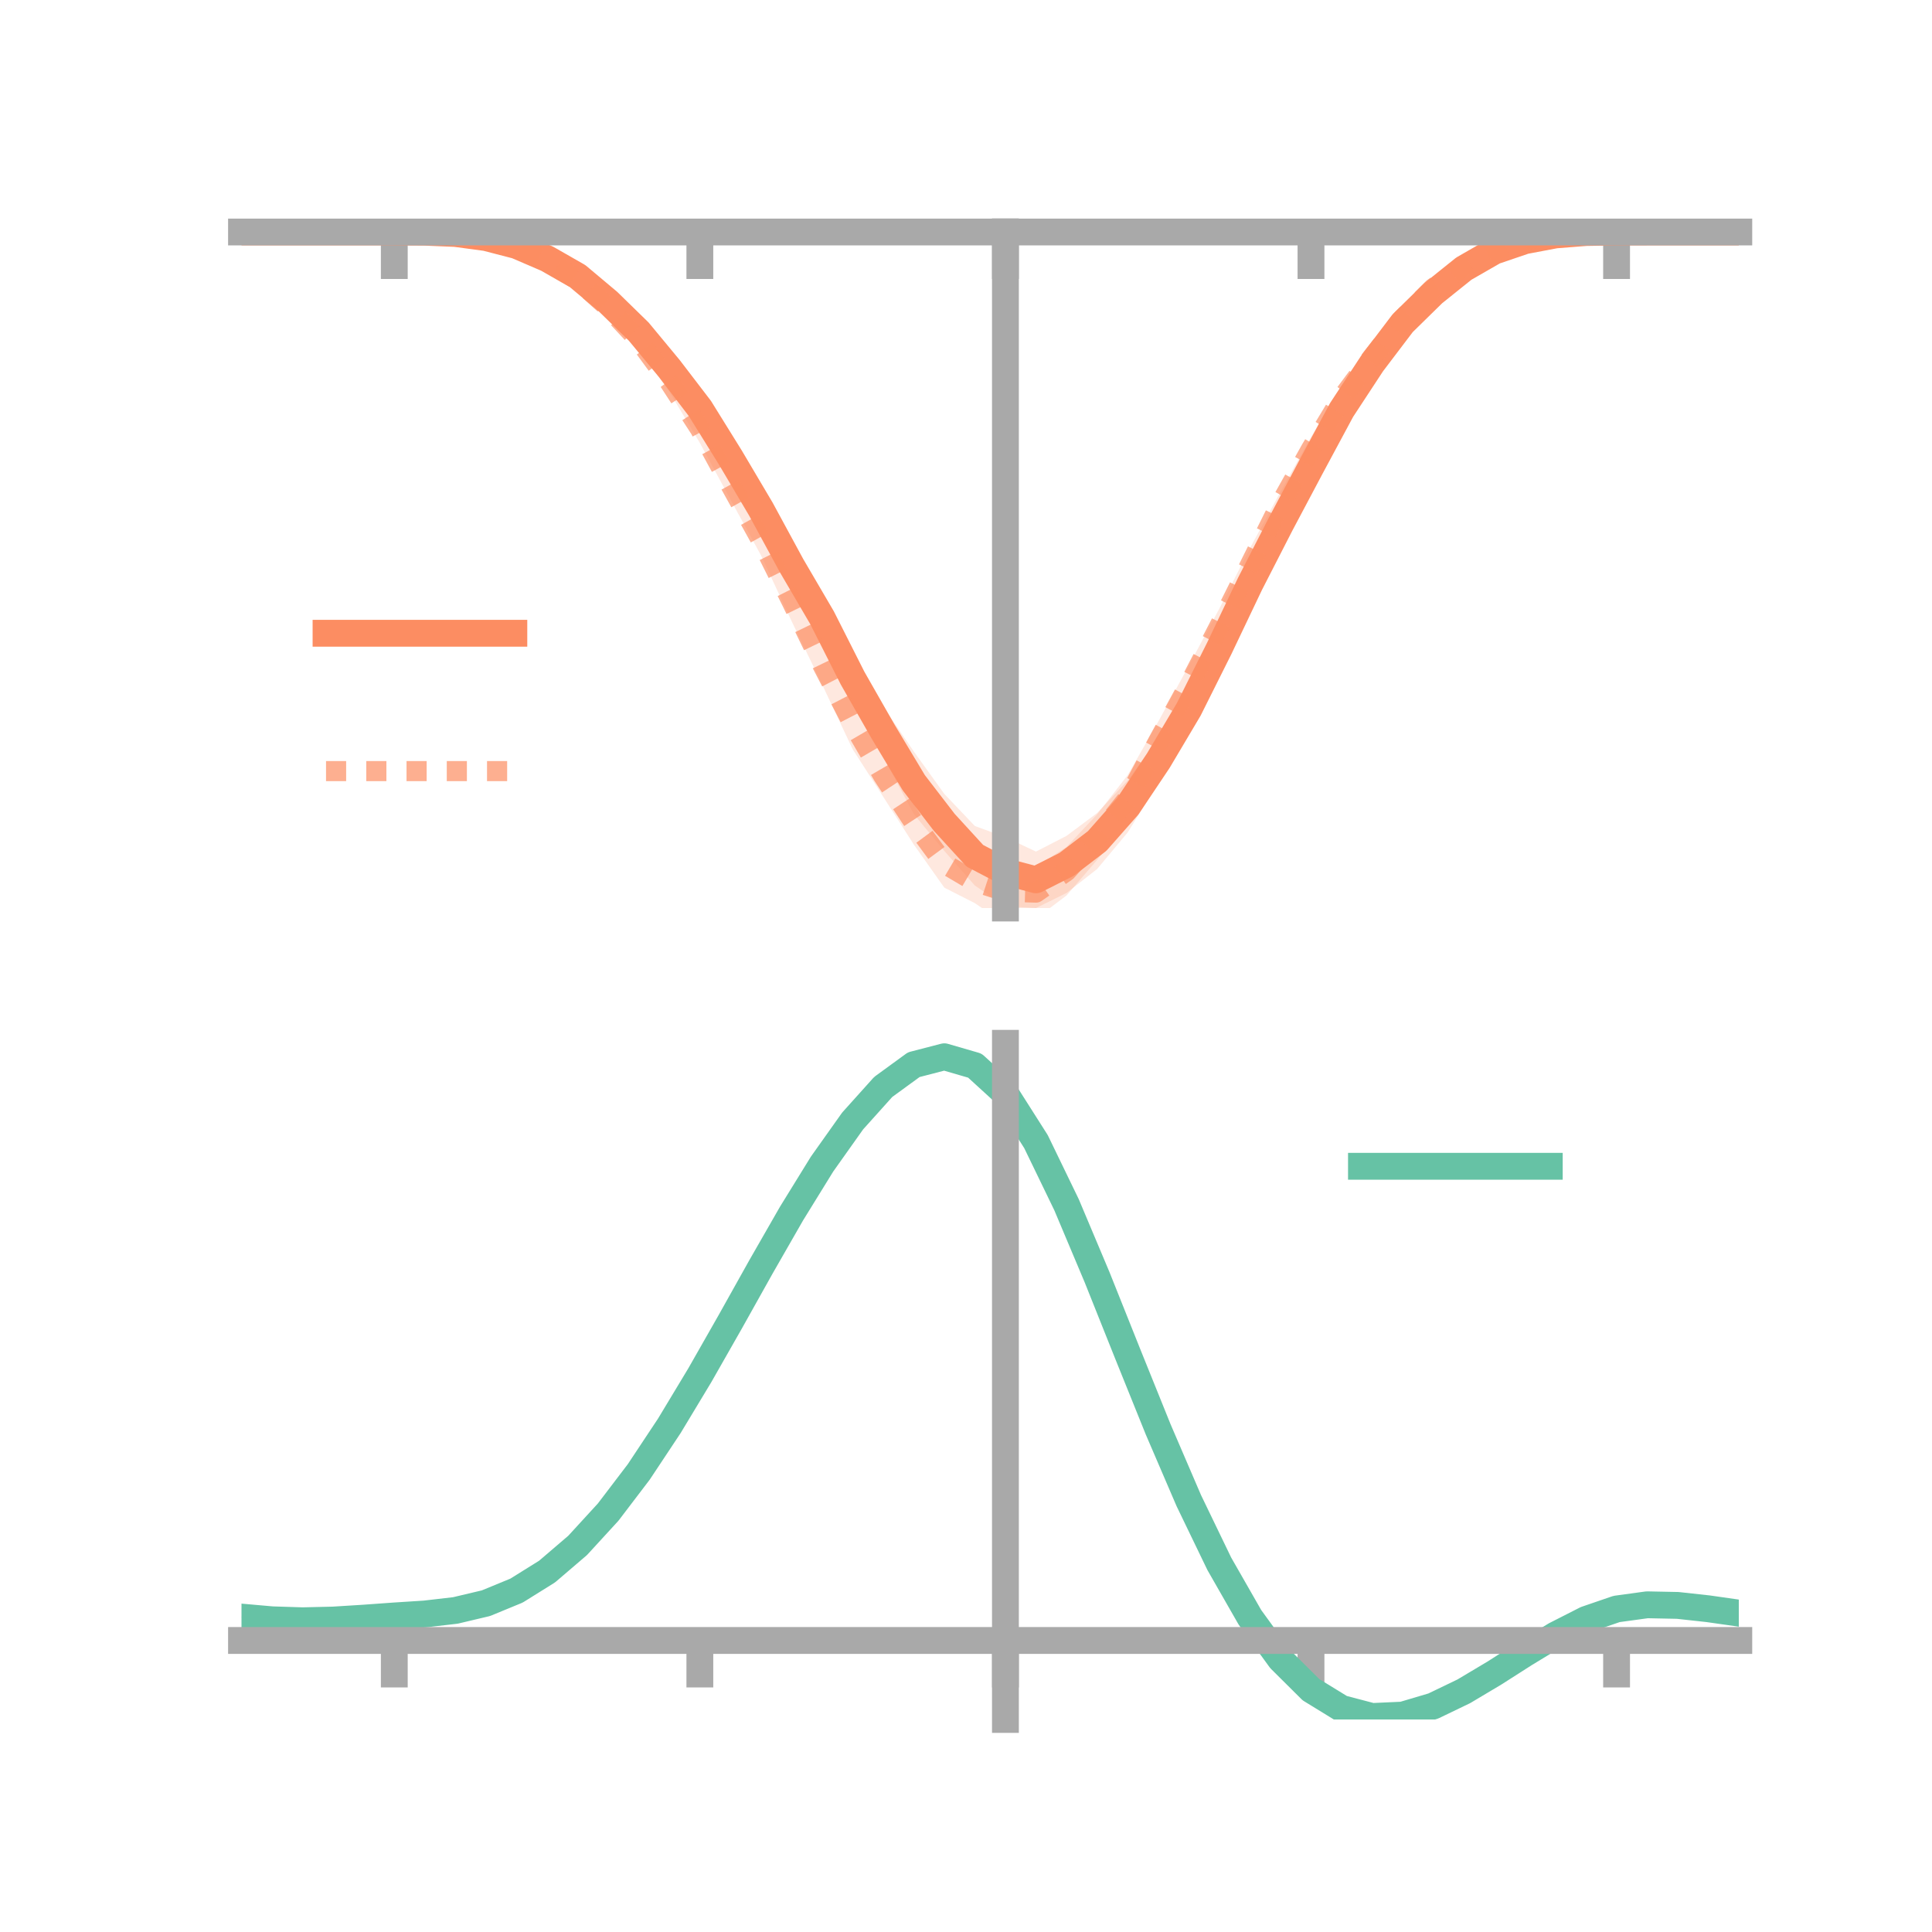 <?xml version="1.0" encoding="utf-8" standalone="no"?>
<!DOCTYPE svg PUBLIC "-//W3C//DTD SVG 1.1//EN"
  "http://www.w3.org/Graphics/SVG/1.1/DTD/svg11.dtd">
<!-- Created with matplotlib (https://matplotlib.org/) -->
<svg height="144pt" version="1.1" viewBox="0 0 144 144" width="144pt" xmlns="http://www.w3.org/2000/svg" xmlns:xlink="http://www.w3.org/1999/xlink">
 <defs>
  <style type="text/css">*{stroke-linecap:butt;stroke-linejoin:round;}</style>
 </defs>
 <g id="figure_1">
  <g id="patch_1">
   <path d="M 0 144 
L 144 144 
L 144 0 
L 0 0 
z
" style="fill:none;"/>
  </g>
  <g id="axes_1">
   <g id="patch_2">
    <path d="M 18 67.68 
L 129.6 67.68 
L 129.6 17.28 
L 18 17.28 
z
" style="fill:none;"/>
   </g>
   <g id="PolyCollection_1">
    <path clip-path="url(#p77ca19ed82)" d="M 18 17.292 
L 18 17.292 
L 20.278 17.292 
L 22.555 17.292 
L 24.833 17.292 
L 27.11 17.292 
L 29.388 17.292 
L 31.665 17.28 
L 33.943 17.34 
L 36.22 17.551 
L 38.498 18.081 
L 40.776 18.93 
L 43.053 20.241 
L 45.331 21.894 
L 47.608 24.024 
L 49.886 26.728 
L 52.163 29.63 
L 54.441 32.921 
L 56.718 36.792 
L 58.996 40.658 
L 61.273 44.33 
L 63.551 49.015 
L 65.829 52.676 
L 68.106 56.005 
L 70.384 59.174 
L 72.661 61.566 
L 74.939 62.399 
L 77.216 63.472 
L 79.494 62.3 
L 81.771 60.6 
L 84.049 58.168 
L 86.327 55.031 
L 88.604 51.064 
L 90.882 46.691 
L 93.159 41.9 
L 95.437 37.617 
L 97.714 33.638 
L 99.992 29.616 
L 102.269 26.241 
L 104.547 23.535 
L 106.824 21.342 
L 109.102 19.717 
L 111.38 18.461 
L 113.657 17.755 
L 115.935 17.432 
L 118.212 17.299 
L 120.49 17.292 
L 122.767 17.292 
L 125.045 17.292 
L 127.322 17.292 
L 129.6 17.292 
L 129.6 17.292 
L 129.6 17.292 
L 127.322 17.292 
L 125.045 17.292 
L 122.767 17.292 
L 120.49 17.293 
L 118.212 17.363 
L 115.935 17.588 
L 113.657 18.127 
L 111.38 18.971 
L 109.102 20.333 
L 106.824 22.366 
L 104.547 24.638 
L 102.269 27.937 
L 99.992 31.502 
L 97.714 35.96 
L 95.437 40.563 
L 93.159 45.171 
L 90.882 49.938 
L 88.604 54.672 
L 86.327 58.38 
L 84.049 62.048 
L 81.771 64.774 
L 79.494 66.556 
L 77.216 67.68 
L 74.939 67.554 
L 72.661 66.004 
L 70.384 63.422 
L 68.106 60.671 
L 65.829 56.412 
L 63.551 52.089 
L 61.273 47.763 
L 58.996 43.652 
L 56.718 39.124 
L 54.441 35.299 
L 52.163 31.254 
L 49.886 28.206 
L 47.608 25.41 
L 45.331 23.094 
L 43.053 20.921 
L 40.776 19.628 
L 38.498 18.515 
L 36.22 17.864 
L 33.943 17.462 
L 31.665 17.334 
L 29.388 17.292 
L 27.11 17.292 
L 24.833 17.292 
L 22.555 17.292 
L 20.278 17.292 
L 18 17.292 
z
" style="fill:#fc8d62;fill-opacity:0.2;"/>
   </g>
   <g id="PolyCollection_2">
    <path clip-path="url(#p77ca19ed82)" d="M 18 17.292 
L 18 17.292 
L 20.278 17.292 
L 22.555 17.292 
L 24.833 17.292 
L 27.11 17.292 
L 29.388 17.292 
L 31.665 17.281 
L 33.943 17.333 
L 36.22 17.541 
L 38.498 18.135 
L 40.776 19.078 
L 43.053 20.474 
L 45.331 22.307 
L 47.608 24.668 
L 49.886 27.717 
L 52.163 30.889 
L 54.441 35.057 
L 56.718 39.111 
L 58.996 43.344 
L 61.273 48.023 
L 63.551 52.01 
L 65.829 56.278 
L 68.106 59.633 
L 70.384 62.586 
L 72.661 64.116 
L 74.939 64.05 
L 77.216 64.593 
L 79.494 63.126 
L 81.771 60.702 
L 84.049 57.773 
L 86.327 53.788 
L 88.604 49.616 
L 90.882 45.365 
L 93.159 40.868 
L 95.437 36.664 
L 97.714 32.57 
L 99.992 28.765 
L 102.269 25.804 
L 104.547 23.049 
L 106.824 20.988 
L 109.102 19.503 
L 111.38 18.42 
L 113.657 17.73 
L 115.935 17.372 
L 118.212 17.294 
L 120.49 17.291 
L 122.767 17.292 
L 125.045 17.292 
L 127.322 17.292 
L 129.6 17.292 
L 129.6 17.292 
L 129.6 17.292 
L 127.322 17.292 
L 125.045 17.292 
L 122.767 17.292 
L 120.49 17.294 
L 118.212 17.356 
L 115.935 17.555 
L 113.657 18.091 
L 111.38 18.925 
L 109.102 20.185 
L 106.824 21.958 
L 104.547 24.456 
L 102.269 27.465 
L 99.992 30.614 
L 97.714 34.378 
L 95.437 38.416 
L 93.159 43.371 
L 90.882 47.966 
L 88.604 52.51 
L 86.327 56.701 
L 84.049 61.271 
L 81.771 64.095 
L 79.494 66.743 
L 77.216 68.461 
L 74.939 68.874 
L 72.661 67.317 
L 70.384 66.16 
L 68.106 62.941 
L 65.829 59.384 
L 63.551 55.84 
L 61.273 51.01 
L 58.996 46.288 
L 56.718 41.389 
L 54.441 37.223 
L 52.163 33.014 
L 49.886 29.188 
L 47.608 26.041 
L 45.331 23.513 
L 43.053 21.276 
L 40.776 19.735 
L 38.498 18.634 
L 36.22 17.85 
L 33.943 17.476 
L 31.665 17.327 
L 29.388 17.292 
L 27.11 17.292 
L 24.833 17.292 
L 22.555 17.292 
L 20.278 17.292 
L 18 17.292 
z
" style="fill:#fc8d62;fill-opacity:0.2;"/>
   </g>
   <g id="matplotlib.axis_1">
    <g id="xtick_1">
     <g id="line2d_1">
      <defs>
       <path d="M 0 0 
L 0 3.5 
" id="mc851de9fdf" style="stroke:#a9a9a9;stroke-width:2;"/>
      </defs>
      <g>
       <use style="fill:#a9a9a9;stroke:#a9a9a9;stroke-width:2;" x="29.388" xlink:href="#mc851de9fdf" y="17.292"/>
      </g>
     </g>
    </g>
    <g id="xtick_2">
     <g id="line2d_2">
      <g>
       <use style="fill:#a9a9a9;stroke:#a9a9a9;stroke-width:2;" x="52.163" xlink:href="#mc851de9fdf" y="17.292"/>
      </g>
     </g>
    </g>
    <g id="xtick_3">
     <g id="line2d_3">
      <g>
       <use style="fill:#a9a9a9;stroke:#a9a9a9;stroke-width:2;" x="74.939" xlink:href="#mc851de9fdf" y="17.292"/>
      </g>
     </g>
    </g>
    <g id="xtick_4">
     <g id="line2d_4">
      <g>
       <use style="fill:#a9a9a9;stroke:#a9a9a9;stroke-width:2;" x="97.714" xlink:href="#mc851de9fdf" y="17.292"/>
      </g>
     </g>
    </g>
    <g id="xtick_5">
     <g id="line2d_5">
      <g>
       <use style="fill:#a9a9a9;stroke:#a9a9a9;stroke-width:2;" x="120.49" xlink:href="#mc851de9fdf" y="17.292"/>
      </g>
     </g>
    </g>
   </g>
   <g id="matplotlib.axis_2"/>
   <g id="line2d_6">
    <path clip-path="url(#p77ca19ed82)" d="M 18 17.292 
L 20.278 17.292 
L 22.555 17.292 
L 24.833 17.292 
L 27.11 17.292 
L 29.388 17.292 
L 31.665 17.307 
L 33.943 17.401 
L 36.22 17.708 
L 38.498 18.298 
L 40.776 19.279 
L 43.053 20.581 
L 45.331 22.494 
L 47.608 24.717 
L 49.886 27.467 
L 52.163 30.442 
L 54.441 34.11 
L 56.718 37.958 
L 58.996 42.155 
L 61.273 46.046 
L 63.551 50.552 
L 65.829 54.544 
L 68.106 58.338 
L 70.384 61.298 
L 72.661 63.785 
L 74.939 64.976 
L 77.216 65.576 
L 79.494 64.428 
L 81.771 62.687 
L 84.049 60.108 
L 86.327 56.706 
L 88.604 52.868 
L 90.882 48.314 
L 93.159 43.535 
L 95.437 39.09 
L 97.714 34.799 
L 99.992 30.559 
L 102.269 27.089 
L 104.547 24.087 
L 106.824 21.854 
L 109.102 20.025 
L 111.38 18.716 
L 113.657 17.941 
L 115.935 17.51 
L 118.212 17.331 
L 120.49 17.293 
L 122.767 17.292 
L 125.045 17.292 
L 127.322 17.292 
L 129.6 17.292 
" style="fill:none;stroke:#fc8d62;stroke-linecap:square;stroke-width:2;"/>
   </g>
   <g id="line2d_7">
    <path clip-path="url(#p77ca19ed82)" d="M 18 17.292 
L 20.278 17.292 
L 22.555 17.292 
L 24.833 17.292 
L 27.11 17.292 
L 29.388 17.292 
L 31.665 17.304 
L 33.943 17.404 
L 36.22 17.695 
L 38.498 18.384 
L 40.776 19.407 
L 43.053 20.875 
L 45.331 22.91 
L 47.608 25.355 
L 49.886 28.452 
L 52.163 31.952 
L 54.441 36.14 
L 56.718 40.25 
L 58.996 44.816 
L 61.273 49.517 
L 63.551 53.925 
L 65.829 57.831 
L 68.106 61.287 
L 70.384 64.373 
L 72.661 65.717 
L 74.939 66.462 
L 77.216 66.527 
L 79.494 64.935 
L 81.771 62.398 
L 84.049 59.522 
L 86.327 55.244 
L 88.604 51.063 
L 90.882 46.666 
L 93.159 42.119 
L 95.437 37.54 
L 97.714 33.474 
L 99.992 29.69 
L 102.269 26.634 
L 104.547 23.753 
L 106.824 21.473 
L 109.102 19.844 
L 111.38 18.672 
L 113.657 17.91 
L 115.935 17.463 
L 118.212 17.325 
L 120.49 17.293 
L 122.767 17.292 
L 125.045 17.292 
L 127.322 17.292 
L 129.6 17.292 
" style="fill:none;stroke:#fc8d62;stroke-dasharray:1.5,1.5;stroke-dashoffset:0;stroke-opacity:0.7;stroke-width:1.5;"/>
   </g>
   <g id="patch_3">
    <path d="M 74.939 67.68 
L 74.939 17.28 
" style="fill:none;stroke:#a9a9a9;stroke-linecap:square;stroke-linejoin:miter;stroke-width:2;"/>
   </g>
   <g id="patch_4">
    <path d="M 129.6 67.68 
L 129.6 17.28 
" style="fill:none;"/>
   </g>
   <g id="patch_5">
    <path d="M 18 17.292 
L 129.6 17.292 
" style="fill:none;stroke:#a9a9a9;stroke-linecap:square;stroke-linejoin:miter;stroke-width:2;"/>
   </g>
   <g id="patch_6">
    <path d="M 18 17.28 
L 129.6 17.28 
" style="fill:none;"/>
   </g>
   <g id="legend_1">
    <g id="line2d_8">
     <path d="M 24.3 47.2 
L 38.3 47.2 
" style="fill:none;stroke:#fc8d62;stroke-linecap:square;stroke-width:2;"/>
    </g>
    <g id="line2d_9"/>
    <g id="text_1">
     <!--   -->
     <g transform="translate(43.9 49.65)scale(0.07 -0.07)">
      <defs>
       <path id="DejaVuSans-32"/>
      </defs>
      <use xlink:href="#DejaVuSans-32"/>
     </g>
    </g>
    <g id="line2d_10">
     <path d="M 24.3 57.474 
L 38.3 57.474 
" style="fill:none;stroke:#fc8d62;stroke-dasharray:1.5,1.5;stroke-dashoffset:0;stroke-opacity:0.7;stroke-width:1.5;"/>
    </g>
    <g id="line2d_11"/>
    <g id="text_2">
     <!--   -->
     <g transform="translate(43.9 59.924)scale(0.07 -0.07)">
      <use xlink:href="#DejaVuSans-32"/>
     </g>
    </g>
   </g>
  </g>
  <g id="axes_2">
   <g id="patch_7">
    <path d="M 18 128.16 
L 129.6 128.16 
L 129.6 77.76 
L 18 77.76 
z
" style="fill:none;"/>
   </g>
   <g id="PolyCollection_3">
    <path clip-path="url(#pfa187e972e)" d="M 18 120.569 
L 18 120.489 
L 20.278 120.7 
L 22.555 120.774 
L 24.833 120.714 
L 27.11 120.562 
L 29.388 120.389 
L 31.665 120.238 
L 33.943 119.968 
L 36.22 119.422 
L 38.498 118.471 
L 40.776 117.027 
L 43.053 115.037 
L 45.331 112.493 
L 47.608 109.427 
L 49.886 105.906 
L 52.163 102.031 
L 54.441 97.931 
L 56.718 93.761 
L 58.996 89.694 
L 61.273 85.921 
L 63.551 82.64 
L 65.829 80.053 
L 68.106 78.361 
L 70.384 77.76 
L 72.661 78.435 
L 74.939 80.552 
L 77.216 84.189 
L 79.494 88.971 
L 81.771 94.463 
L 84.049 100.258 
L 86.327 106 
L 88.604 111.389 
L 90.882 116.191 
L 93.159 120.235 
L 95.437 123.42 
L 97.714 125.705 
L 99.992 127.113 
L 102.269 127.714 
L 104.547 127.616 
L 106.824 126.953 
L 109.102 125.876 
L 111.38 124.543 
L 113.657 123.117 
L 115.935 121.757 
L 118.212 120.614 
L 120.49 119.839 
L 122.767 119.531 
L 125.045 119.582 
L 127.322 119.842 
L 129.6 120.179 
L 129.6 120.286 
L 129.6 120.286 
L 127.322 119.975 
L 125.045 119.734 
L 122.767 119.694 
L 120.49 120.008 
L 118.212 120.796 
L 115.935 121.971 
L 113.657 123.382 
L 111.38 124.863 
L 109.102 126.246 
L 106.824 127.363 
L 104.547 128.05 
L 102.269 128.16 
L 99.992 127.567 
L 97.714 126.178 
L 95.437 123.941 
L 93.159 120.847 
L 90.882 116.934 
L 88.604 112.297 
L 86.327 107.092 
L 84.049 101.543 
L 81.771 95.937 
L 79.494 90.619 
L 77.216 85.986 
L 74.939 82.462 
L 72.661 80.417 
L 70.384 79.769 
L 68.106 80.351 
L 65.829 81.979 
L 63.551 84.461 
L 61.273 87.603 
L 58.996 91.209 
L 56.718 95.089 
L 54.441 99.062 
L 52.163 102.963 
L 49.886 106.647 
L 47.608 109.993 
L 45.331 112.91 
L 43.053 115.335 
L 40.776 117.242 
L 38.498 118.638 
L 36.22 119.564 
L 33.943 120.097 
L 31.665 120.356 
L 29.388 120.496 
L 27.11 120.652 
L 24.833 120.785 
L 22.555 120.83 
L 20.278 120.76 
L 18 120.569 
z
" style="fill:#66c2a5;fill-opacity:0.2;"/>
   </g>
   <g id="matplotlib.axis_3">
    <g id="xtick_6">
     <g id="line2d_12">
      <g>
       <use style="fill:#a9a9a9;stroke:#a9a9a9;stroke-width:2;" x="29.388" xlink:href="#mc851de9fdf" y="122.271"/>
      </g>
     </g>
    </g>
    <g id="xtick_7">
     <g id="line2d_13">
      <g>
       <use style="fill:#a9a9a9;stroke:#a9a9a9;stroke-width:2;" x="52.163" xlink:href="#mc851de9fdf" y="122.271"/>
      </g>
     </g>
    </g>
    <g id="xtick_8">
     <g id="line2d_14">
      <g>
       <use style="fill:#a9a9a9;stroke:#a9a9a9;stroke-width:2;" x="74.939" xlink:href="#mc851de9fdf" y="122.271"/>
      </g>
     </g>
    </g>
    <g id="xtick_9">
     <g id="line2d_15">
      <g>
       <use style="fill:#a9a9a9;stroke:#a9a9a9;stroke-width:2;" x="97.714" xlink:href="#mc851de9fdf" y="122.271"/>
      </g>
     </g>
    </g>
    <g id="xtick_10">
     <g id="line2d_16">
      <g>
       <use style="fill:#a9a9a9;stroke:#a9a9a9;stroke-width:2;" x="120.49" xlink:href="#mc851de9fdf" y="122.271"/>
      </g>
     </g>
    </g>
   </g>
   <g id="matplotlib.axis_4"/>
   <g id="line2d_17">
    <path clip-path="url(#pfa187e972e)" d="M 18 120.529 
L 20.278 120.73 
L 22.555 120.802 
L 24.833 120.749 
L 27.11 120.607 
L 29.388 120.443 
L 31.665 120.297 
L 33.943 120.033 
L 36.22 119.493 
L 38.498 118.555 
L 40.776 117.135 
L 43.053 115.186 
L 45.331 112.701 
L 47.608 109.71 
L 49.886 106.276 
L 52.163 102.497 
L 54.441 98.497 
L 56.718 94.425 
L 58.996 90.452 
L 61.273 86.762 
L 63.551 83.551 
L 65.829 81.016 
L 68.106 79.356 
L 70.384 78.765 
L 72.661 79.426 
L 74.939 81.507 
L 77.216 85.088 
L 79.494 89.795 
L 81.771 95.2 
L 84.049 100.901 
L 86.327 106.546 
L 88.604 111.843 
L 90.882 116.562 
L 93.159 120.541 
L 95.437 123.68 
L 97.714 125.942 
L 99.992 127.34 
L 102.269 127.937 
L 104.547 127.833 
L 106.824 127.158 
L 109.102 126.061 
L 111.38 124.703 
L 113.657 123.249 
L 115.935 121.864 
L 118.212 120.705 
L 120.49 119.924 
L 122.767 119.612 
L 125.045 119.658 
L 127.322 119.908 
L 129.6 120.233 
" style="fill:none;stroke:#66c2a5;stroke-linecap:square;stroke-width:2;"/>
   </g>
   <g id="patch_8">
    <path d="M 74.939 128.16 
L 74.939 77.76 
" style="fill:none;stroke:#a9a9a9;stroke-linecap:square;stroke-linejoin:miter;stroke-width:2;"/>
   </g>
   <g id="patch_9">
    <path d="M 129.6 128.16 
L 129.6 77.76 
" style="fill:none;"/>
   </g>
   <g id="patch_10">
    <path d="M 18 122.271 
L 129.6 122.271 
" style="fill:none;stroke:#a9a9a9;stroke-linecap:square;stroke-linejoin:miter;stroke-width:2;"/>
   </g>
   <g id="patch_11">
    <path d="M 18 77.76 
L 129.6 77.76 
" style="fill:none;"/>
   </g>
   <g id="legend_2">
    <g id="line2d_18">
     <path d="M 101.475 86.929 
L 115.475 86.929 
" style="fill:none;stroke:#66c2a5;stroke-linecap:square;stroke-width:2;"/>
    </g>
    <g id="line2d_19"/>
    <g id="text_3">
     <!--   -->
     <g transform="translate(121.075 89.379)scale(0.07 -0.07)">
      <use xlink:href="#DejaVuSans-32"/>
     </g>
    </g>
   </g>
  </g>
 </g>
 <defs>
  <clipPath id="p77ca19ed82">
   <rect height="50.4" width="111.6" x="18" y="17.28"/>
  </clipPath>
  <clipPath id="pfa187e972e">
   <rect height="50.4" width="111.6" x="18" y="77.76"/>
  </clipPath>
 </defs>
</svg>
